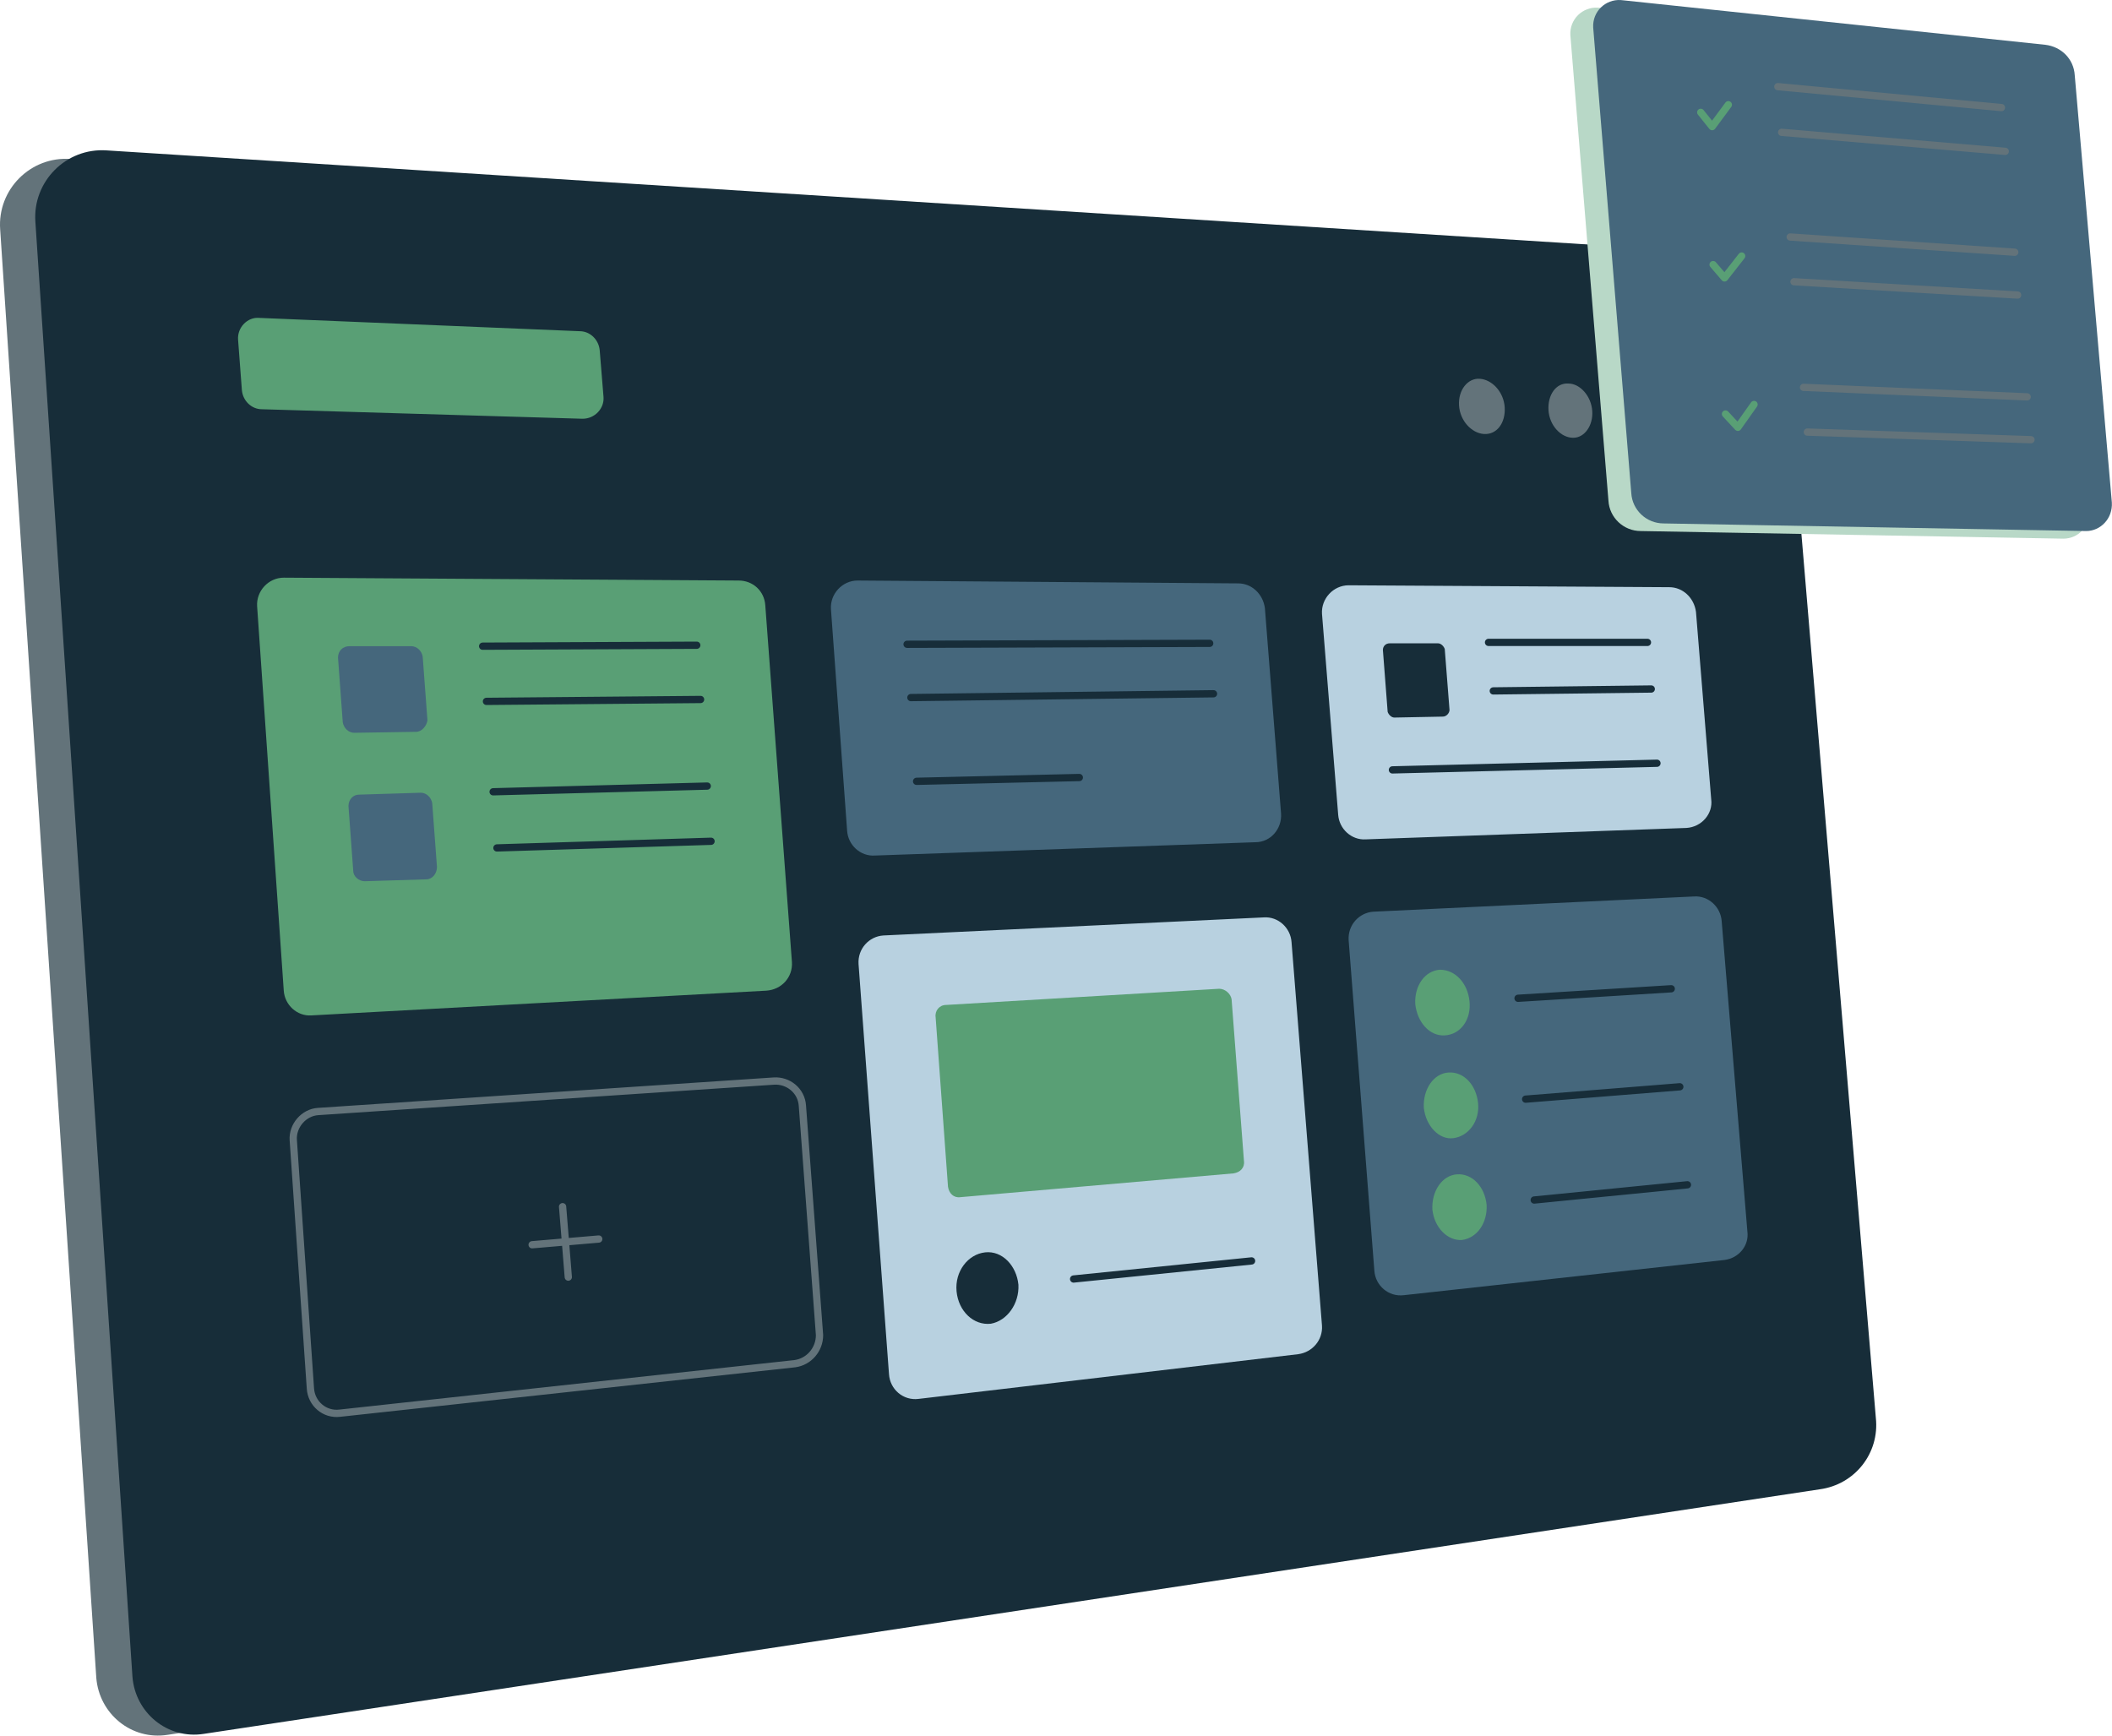 <svg width="523" height="430" viewBox="0 0 523 430" fill="none" xmlns="http://www.w3.org/2000/svg">
<path d="M439.777 369.286L41.518 429.614C32.563 431.028 24.551 424.43 23.844 415.475L0.042 56.806C-0.665 46.908 7.583 38.66 17.481 39.367L416.447 64.818C423.988 65.289 430.115 71.181 430.822 78.722L453.681 351.847C454.388 360.095 448.261 367.872 439.777 369.286Z" fill="#63737A"/>
<path d="M450.618 368.815L50.473 429.378C41.518 430.792 33.506 424.194 32.799 415.239L8.762 54.92C8.055 45.023 16.303 36.539 26.436 37.246L427.052 62.697C434.593 63.169 440.72 69.06 441.427 76.837L464.521 351.14C465.464 359.86 459.337 367.636 450.618 368.815Z" fill="#172D39"/>
<path d="M189.746 245.331L77.102 251.458C73.568 251.693 70.504 248.866 70.268 245.331L63.67 150.126C63.434 146.355 66.498 143.056 70.268 143.056L182.912 143.763C186.447 143.763 189.275 146.355 189.51 149.89L196.109 238.261C196.345 242.032 193.517 245.095 189.746 245.331Z" fill="#599F75"/>
<path d="M310.873 208.569L216.61 211.868C213.075 212.103 210.012 209.276 209.776 205.741L205.77 150.833C205.534 147.062 208.598 143.763 212.368 143.763L306.631 144.47C309.93 144.47 312.758 147.062 313.229 150.597L317.235 201.499C317.471 205.269 314.643 208.569 310.873 208.569Z" fill="#45677C"/>
<path d="M417.626 205.034L338.209 207.862C334.675 208.097 331.611 205.269 331.375 201.734L327.369 152.011C327.134 148.24 330.197 144.941 333.968 144.941L413.384 145.413C416.683 145.413 419.511 148.005 419.982 151.54L423.753 197.964C424.224 201.499 421.396 204.798 417.626 205.034Z" fill="#B8D1E0"/>
<path d="M196.815 337.708L84.171 349.962C80.401 350.433 77.102 347.606 76.866 343.835L72.624 282.329C72.388 278.794 75.216 275.495 78.751 275.259L191.631 267.718C195.165 267.482 198.465 270.075 198.7 273.845L202.942 330.638C202.942 334.173 200.35 337.237 196.815 337.708Z" stroke="#63737A" stroke-width="1.8" stroke-miterlimit="10" stroke-linecap="round" stroke-linejoin="round"/>
<path d="M321.477 335.352L227.45 346.427C223.679 346.899 220.38 344.071 220.145 340.3L212.604 238.733C212.368 234.962 215.196 231.899 218.731 231.663L312.993 227.185C316.528 226.95 319.592 229.778 319.827 233.312L327.368 328.282C327.604 331.817 325.012 334.88 321.477 335.352Z" fill="#B8D1E0"/>
<path d="M301.918 244.859L234.284 248.866C232.635 248.866 231.456 250.279 231.692 251.929L234.756 293.876C234.991 295.525 236.17 296.704 237.819 296.468L305.453 290.577C307.102 290.341 308.28 289.163 308.045 287.513L304.981 247.452C304.746 246.038 303.332 244.859 301.918 244.859Z" fill="#599F75"/>
<path d="M427.051 312.021L347.635 320.741C343.864 321.212 340.565 318.384 340.33 314.614L333.967 232.841C333.731 229.07 336.559 226.007 340.094 225.771L419.51 222.001C423.045 221.765 426.108 224.593 426.344 228.128L432.707 304.952C433.178 308.487 430.586 311.55 427.051 312.021Z" fill="#45677C"/>
<path d="M139.315 298.825L140.729 316.263" stroke="#63737A" stroke-width="1.8" stroke-miterlimit="10" stroke-linecap="round" stroke-linejoin="round"/>
<path d="M131.774 308.251L148.27 306.837" stroke="#63737A" stroke-width="1.8" stroke-miterlimit="10" stroke-linecap="round" stroke-linejoin="round"/>
<path d="M252.195 318.148C251.724 313.435 248.189 309.665 243.947 310.136C239.705 310.607 236.406 314.849 236.877 319.798C237.349 324.747 241.119 328.282 245.361 327.81C249.367 327.103 252.431 322.862 252.195 318.148Z" fill="#172D39"/>
<path d="M265.862 316.734L309.93 312.257" stroke="#172D39" stroke-width="1.8" stroke-miterlimit="10" stroke-linecap="round" stroke-linejoin="round"/>
<path d="M363.896 247.923C363.425 243.445 360.362 240.146 356.591 240.146C352.821 240.382 350.228 244.152 350.464 248.63C350.935 253.107 353.999 256.642 357.769 256.407C361.776 256.171 364.368 252.4 363.896 247.923Z" fill="#599F75"/>
<path d="M375.915 247.216L413.855 244.859" stroke="#172D39" stroke-width="1.8" stroke-miterlimit="10" stroke-linecap="round" stroke-linejoin="round"/>
<path d="M366.017 273.138C365.546 268.661 362.482 265.362 358.712 265.597C354.941 265.833 352.349 269.839 352.585 274.317C353.056 278.794 356.355 282.329 359.89 281.858C363.661 281.386 366.488 277.616 366.017 273.138Z" fill="#599F75"/>
<path d="M377.799 272.196L415.976 269.132" stroke="#172D39" stroke-width="1.8" stroke-miterlimit="10" stroke-linecap="round" stroke-linejoin="round"/>
<path d="M368.138 298.353C367.666 293.876 364.603 290.577 360.832 290.812C357.062 291.048 354.47 295.054 354.705 299.532C355.177 304.009 358.476 307.308 362.011 307.073C365.781 306.601 368.373 302.831 368.138 298.353Z" fill="#599F75"/>
<path d="M379.921 297.175L417.862 293.404" stroke="#172D39" stroke-width="1.8" stroke-miterlimit="10" stroke-linecap="round" stroke-linejoin="round"/>
<path d="M103.025 181.232L87.707 181.468C86.293 181.468 85.115 180.29 84.879 178.876L83.701 162.851C83.701 161.201 84.879 160.023 86.529 160.023H101.846C103.26 160.023 104.438 161.201 104.674 162.615L105.852 178.404C105.617 179.818 104.438 181.232 103.025 181.232Z" fill="#45677C"/>
<path d="M119.521 160.023L172.544 159.787" stroke="#172D39" stroke-width="1.8" stroke-miterlimit="10" stroke-linecap="round" stroke-linejoin="round"/>
<path d="M120.463 173.691L173.486 173.22" stroke="#172D39" stroke-width="1.8" stroke-miterlimit="10" stroke-linecap="round" stroke-linejoin="round"/>
<path d="M357.297 177.462L345.279 177.697C344.572 177.697 343.865 176.991 343.629 176.284L342.451 160.966C342.451 160.023 343.158 159.316 344.1 159.316H356.119C356.826 159.316 357.533 160.023 357.768 160.73L358.947 175.812C358.947 176.519 358.24 177.462 357.297 177.462Z" fill="#172D39"/>
<path d="M368.609 159.081H407.964" stroke="#172D39" stroke-width="1.8" stroke-miterlimit="10" stroke-linecap="round" stroke-linejoin="round"/>
<path d="M369.787 171.099L408.906 170.628" stroke="#172D39" stroke-width="1.8" stroke-miterlimit="10" stroke-linecap="round" stroke-linejoin="round"/>
<path d="M344.807 190.658L410.32 189.009" stroke="#172D39" stroke-width="1.8" stroke-miterlimit="10" stroke-linecap="round" stroke-linejoin="round"/>
<path d="M105.617 217.759L90.299 218.23C88.885 218.23 87.471 217.052 87.471 215.638L86.293 199.614C86.293 197.964 87.471 196.786 88.885 196.786L104.203 196.314C105.617 196.314 106.795 197.493 107.031 198.907L108.209 214.696C108.209 216.345 107.031 217.759 105.617 217.759Z" fill="#45677C"/>
<path d="M122.113 196.079L175.136 194.665" stroke="#172D39" stroke-width="1.8" stroke-miterlimit="10" stroke-linecap="round" stroke-linejoin="round"/>
<path d="M123.056 209.982L176.078 208.333" stroke="#172D39" stroke-width="1.8" stroke-miterlimit="10" stroke-linecap="round" stroke-linejoin="round"/>
<path d="M144.264 103.701L64.848 101.345C62.256 101.345 60.135 99.224 59.899 96.632L58.957 84.142C58.721 81.078 61.313 78.486 64.141 78.722L143.557 82.021C146.15 82.021 148.271 84.142 148.506 86.734L149.449 98.281C149.684 101.109 147.328 103.701 144.264 103.701Z" fill="#599F75"/>
<path d="M224.623 159.552L299.561 159.316" stroke="#172D39" stroke-width="1.8" stroke-miterlimit="10" stroke-linecap="round" stroke-linejoin="round"/>
<path d="M225.565 172.749L300.504 171.806" stroke="#172D39" stroke-width="1.8" stroke-miterlimit="10" stroke-linecap="round" stroke-linejoin="round"/>
<path d="M226.979 193.486L267.276 192.544" stroke="#172D39" stroke-width="1.8" stroke-miterlimit="10" stroke-linecap="round" stroke-linejoin="round"/>
<path d="M415.269 102.523C415.033 98.988 412.441 95.925 409.377 95.689C406.55 95.453 404.193 98.517 404.664 102.052C404.9 105.822 407.492 108.886 410.556 108.886C413.384 109.121 415.505 106.058 415.269 102.523Z" fill="#63737A"/>
<path d="M394.296 101.816C394.06 98.046 391.232 94.982 388.404 94.982C385.341 94.746 383.22 97.81 383.455 101.58C383.691 105.351 386.519 108.415 389.582 108.415C392.41 108.415 394.531 105.351 394.296 101.816Z" fill="#63737A"/>
<path d="M372.615 100.873C372.379 97.103 369.551 94.039 366.488 93.804C363.424 93.568 361.068 96.632 361.303 100.402C361.539 104.173 364.367 107.236 367.43 107.472C370.73 107.707 372.85 104.644 372.615 100.873Z" fill="#63737A"/>
<path d="M510.945 133.394L406.313 131.509C402.071 131.509 398.537 128.21 398.301 123.968L388.875 8.732C388.639 4.726 391.938 1.662 395.709 1.898L500.811 12.974C504.818 13.445 507.881 16.509 508.117 20.515L517.307 126.325C517.543 130.331 514.715 133.394 510.945 133.394Z" fill="#B8D8C7"/>
<path d="M516.6 131.509L411.969 129.624C407.727 129.624 404.192 126.325 403.957 122.083L394.53 6.847C394.295 2.841 397.594 -0.223 401.365 0.013L506.467 11.089C510.473 11.56 513.537 14.623 513.773 18.63L522.963 124.439C523.199 128.445 520.135 131.509 516.6 131.509Z" fill="#45677C"/>
<path d="M440.248 21.457L495.627 26.642" stroke="#63737A" stroke-width="1.8" stroke-miterlimit="10" stroke-linecap="round" stroke-linejoin="round"/>
<path d="M441.19 32.769L496.57 37.482" stroke="#63737A" stroke-width="1.8" stroke-miterlimit="10" stroke-linecap="round" stroke-linejoin="round"/>
<path d="M443.311 58.691L498.926 62.462" stroke="#63737A" stroke-width="1.8" stroke-miterlimit="10" stroke-linecap="round" stroke-linejoin="round"/>
<path d="M444.253 69.767L499.633 73.066" stroke="#63737A" stroke-width="1.8" stroke-miterlimit="10" stroke-linecap="round" stroke-linejoin="round"/>
<path d="M446.611 95.925L501.991 98.281" stroke="#63737A" stroke-width="1.8" stroke-miterlimit="10" stroke-linecap="round" stroke-linejoin="round"/>
<path d="M447.554 107L502.933 108.886" stroke="#63737A" stroke-width="1.8" stroke-miterlimit="10" stroke-linecap="round" stroke-linejoin="round"/>
<path d="M421.16 27.82L423.988 31.355L427.994 25.935" stroke="#599F75" stroke-width="1.8" stroke-miterlimit="10" stroke-linecap="round" stroke-linejoin="round"/>
<path d="M424.223 65.525L427.051 68.824L431.292 63.404" stroke="#599F75" stroke-width="1.8" stroke-miterlimit="10" stroke-linecap="round" stroke-linejoin="round"/>
<path d="M427.287 102.523L430.351 105.822L434.357 100.167" stroke="#599F75" stroke-width="1.8" stroke-miterlimit="10" stroke-linecap="round" stroke-linejoin="round"/>
</svg>
